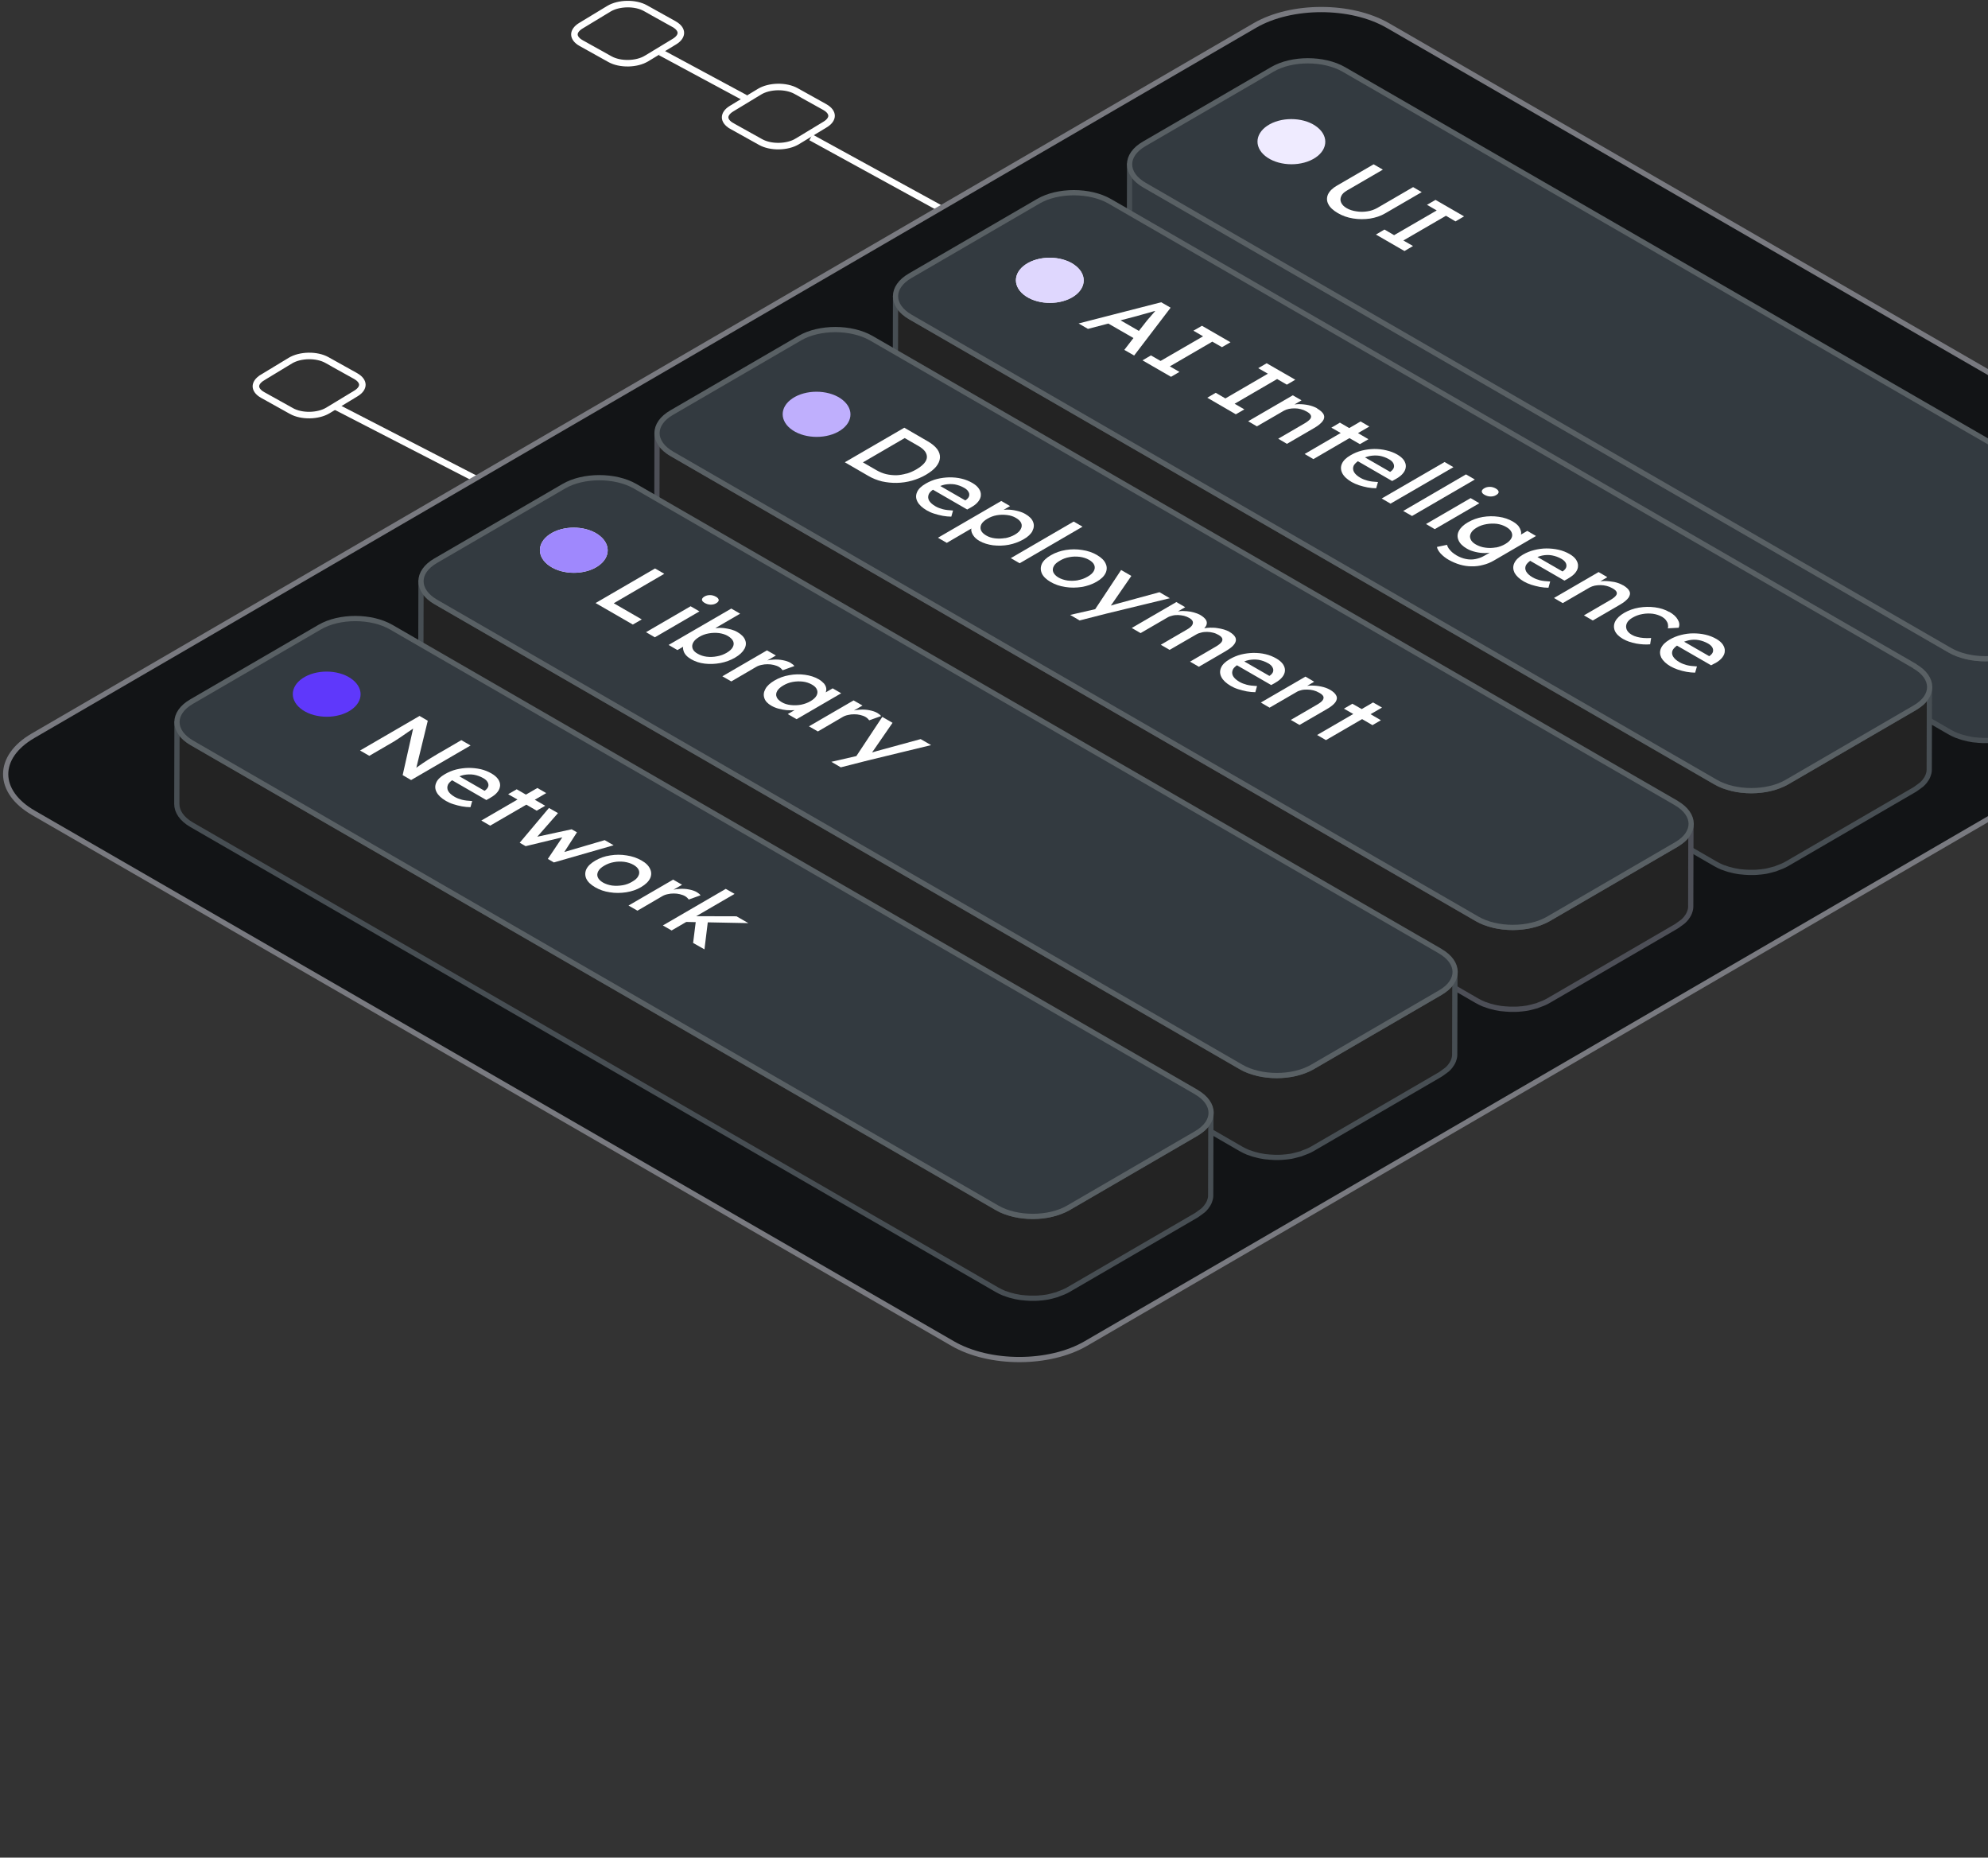 <svg width="304" height="284" viewBox="0 0 304 284" fill="none" xmlns="http://www.w3.org/2000/svg">
<rect x="0" y="0" width="304" height="284" fill="#333333" stroke="none"/>
<path d="M124 21L155 38" stroke="white" stroke-miterlimit="10"/>
<path d="M51 62L84 79" stroke="white" stroke-miterlimit="10"/>
<path d="M49.975 55.035L52.697 56.551H52.685L54.371 57.488C55.127 57.909 55.401 58.405 55.41 58.804C55.419 59.203 55.168 59.706 54.435 60.15C54.435 60.15 54.435 60.15 54.435 60.15L50.145 62.748C50.145 62.749 50.144 62.749 50.144 62.749C49.408 63.193 48.407 63.441 47.374 63.459C46.342 63.477 45.331 63.264 44.576 62.845C44.576 62.845 44.576 62.845 44.576 62.844L40.172 60.391L40.172 60.391C39.414 59.97 39.142 59.476 39.134 59.079C39.125 58.682 39.377 58.178 40.116 57.729C40.116 57.728 40.116 57.728 40.116 57.728L44.406 55.13C44.406 55.13 44.406 55.13 44.406 55.13C45.142 54.686 46.144 54.438 47.176 54.42C48.209 54.403 49.22 54.615 49.975 55.035Z" stroke="white"/>
<path d="M121.725 13.915L124.447 15.431H124.435L126.121 16.368C126.878 16.789 127.151 17.285 127.16 17.685C127.169 18.083 126.918 18.586 126.185 19.031C126.185 19.031 126.185 19.031 126.185 19.031L121.895 21.629C121.895 21.629 121.895 21.629 121.894 21.629C121.158 22.073 120.157 22.321 119.124 22.339C118.092 22.357 117.081 22.145 116.326 21.725C116.326 21.725 116.326 21.725 116.326 21.725L111.922 19.272L111.922 19.271C111.164 18.85 110.892 18.356 110.884 17.959C110.876 17.562 111.127 17.059 111.866 16.609C111.866 16.609 111.866 16.609 111.866 16.609L116.156 14.011C116.156 14.011 116.156 14.011 116.156 14.011C116.893 13.566 117.894 13.319 118.926 13.301C119.959 13.283 120.97 13.495 121.725 13.915Z" stroke="white"/>
<path d="M101 8L114 15" stroke="white" stroke-miterlimit="10"/>
<path d="M98.68 1.24L101.402 2.757H101.39L103.076 3.694C103.832 4.114 104.106 4.61 104.115 5.01C104.124 5.408 103.873 5.911 103.14 6.356C103.14 6.356 103.14 6.356 103.14 6.356L98.85 8.954C98.85 8.954 98.849 8.954 98.849 8.954C98.113 9.398 97.112 9.646 96.079 9.664C95.046 9.682 94.035 9.47 93.281 9.05C93.281 9.05 93.281 9.05 93.281 9.05L88.877 6.597L88.877 6.597C88.119 6.175 87.847 5.681 87.838 5.284C87.83 4.887 88.082 4.384 88.821 3.934C88.821 3.934 88.821 3.934 88.821 3.934L93.111 1.336C93.111 1.336 93.111 1.336 93.111 1.336C93.847 0.892 94.849 0.644 95.881 0.626C96.914 0.608 97.925 0.821 98.68 1.24Z" stroke="white"/>
<path d="M352.797 85.055C358.435 88.313 358.465 93.587 352.858 96.845L166.037 205.41C160.43 208.668 151.322 208.668 145.685 205.41L5.114 124.274C-0.523 121.016 -0.554 115.742 5.053 112.484L191.875 3.904C197.482 0.646 206.589 0.646 212.227 3.904L352.797 85.055Z" fill="#121416" stroke="#797A80" stroke-width="0.8" stroke-linejoin="round"/>
<path d="M330.742 85.665C330.742 85.665 330.742 85.727 330.712 85.757C330.619 86.003 330.497 86.234 330.343 86.479C330.312 86.525 330.281 86.556 330.251 86.602C330.082 86.833 329.882 87.063 329.636 87.278C329.483 87.416 329.283 87.539 329.099 87.678C328.945 87.785 328.807 87.908 328.622 88.016L309.035 99.399C308.574 99.66 308.052 99.876 307.514 100.06C307.33 100.121 307.13 100.183 306.93 100.244C306.669 100.321 306.423 100.382 306.162 100.444C305.855 100.505 305.548 100.567 305.225 100.598C305.148 100.598 305.071 100.628 304.995 100.628C304.565 100.674 304.134 100.69 303.704 100.705C303.627 100.705 303.566 100.705 303.489 100.705C303.059 100.705 302.629 100.674 302.214 100.628C302.153 100.628 302.091 100.628 302.014 100.613C301.6 100.567 301.185 100.49 300.77 100.398C300.693 100.382 300.616 100.367 300.555 100.336C300.186 100.244 299.833 100.137 299.479 100.014C299.418 99.998 299.357 99.968 299.295 99.952C298.88 99.799 298.481 99.614 298.128 99.399L175.012 28.301C174.628 28.086 174.305 27.84 174.013 27.595C173.153 26.842 172.738 25.981 172.738 25.121L172.707 37.642C172.707 38.794 173.46 39.946 174.981 40.822L298.112 111.904C298.466 112.104 298.834 112.288 299.218 112.442C299.234 112.442 299.264 112.442 299.28 112.457C299.341 112.488 299.403 112.504 299.464 112.519C299.695 112.596 299.91 112.688 300.14 112.749C300.263 112.78 300.401 112.811 300.524 112.841C300.601 112.857 300.662 112.872 300.739 112.903C300.801 112.903 300.862 112.934 300.939 112.949C301.185 112.995 301.446 113.041 301.707 113.087C301.799 113.087 301.891 113.103 301.984 113.118C302.045 113.118 302.106 113.118 302.183 113.133C302.275 113.133 302.368 113.164 302.46 113.164C302.706 113.179 302.967 113.195 303.228 113.21C303.305 113.21 303.382 113.21 303.458 113.21C303.535 113.21 303.597 113.21 303.673 113.21C303.781 113.21 303.904 113.21 304.011 113.21C304.303 113.21 304.58 113.179 304.872 113.149C304.902 113.149 304.933 113.149 304.964 113.149C305.041 113.149 305.118 113.133 305.194 113.118C305.409 113.087 305.64 113.072 305.855 113.026C305.947 113.01 306.039 112.98 306.132 112.964C306.393 112.903 306.654 112.841 306.9 112.765C307.038 112.734 307.176 112.703 307.314 112.657C307.376 112.642 307.422 112.596 307.483 112.58C308.021 112.396 308.543 112.181 309.004 111.92L328.592 100.536C328.592 100.536 328.653 100.505 328.684 100.475C328.837 100.382 328.93 100.29 329.068 100.198C329.252 100.06 329.452 99.937 329.606 99.799C329.606 99.799 329.636 99.768 329.652 99.768C329.836 99.599 329.99 99.43 330.128 99.261C330.159 99.215 330.174 99.184 330.205 99.138C330.235 99.092 330.266 99.061 330.297 99.015C330.343 98.938 330.404 98.877 330.435 98.8C330.512 98.662 330.589 98.508 330.635 98.37C330.635 98.355 330.635 98.324 330.65 98.308C330.65 98.278 330.666 98.247 330.681 98.232C330.712 98.139 330.742 98.047 330.758 97.955C330.788 97.802 330.804 97.663 330.804 97.51C330.804 97.494 330.804 97.463 330.804 97.448L330.835 84.928C330.835 85.189 330.788 85.45 330.696 85.711L330.742 85.665Z" fill="#333A40" stroke="#474E53" stroke-width="0.8" stroke-linejoin="round"/>
<path d="M328.591 81.702C331.618 83.453 331.633 86.264 328.637 88.016L309.05 99.399C306.054 101.151 301.154 101.151 298.143 99.399L175.012 28.301C171.985 26.55 171.97 23.723 174.981 21.987L194.568 10.604C197.564 8.852 202.449 8.868 205.476 10.604L328.607 81.686L328.591 81.702Z" fill="#333A40" stroke="#596064" stroke-width="0.8" stroke-linejoin="round"/>
<path d="M294.951 105.846C294.951 105.846 294.951 105.907 294.921 105.938C294.828 106.184 294.705 106.414 294.552 106.66C294.521 106.706 294.49 106.737 294.46 106.783C294.291 107.014 294.091 107.244 293.845 107.459C293.692 107.597 293.492 107.72 293.307 107.858C293.154 107.966 293.016 108.089 292.831 108.196L273.244 119.58C272.783 119.841 272.261 120.056 271.723 120.241C271.539 120.302 271.339 120.364 271.139 120.425C270.878 120.502 270.632 120.563 270.371 120.625C270.064 120.686 269.757 120.748 269.434 120.778C269.357 120.778 269.28 120.809 269.204 120.809C268.773 120.855 268.343 120.871 267.913 120.886C267.836 120.886 267.775 120.886 267.698 120.886C267.268 120.886 266.838 120.855 266.423 120.809C266.361 120.809 266.3 120.809 266.223 120.794C265.808 120.748 265.394 120.671 264.979 120.579C264.902 120.563 264.825 120.548 264.764 120.517C264.395 120.425 264.042 120.318 263.688 120.195C263.627 120.179 263.565 120.149 263.504 120.133C263.089 119.98 262.69 119.795 262.337 119.58L139.221 48.467C138.837 48.252 138.514 48.006 138.222 47.76C137.362 47.007 136.947 46.147 136.947 45.287L136.916 57.807C136.916 58.959 137.669 60.111 139.19 60.987L262.321 132.07C262.674 132.27 263.043 132.454 263.427 132.608C263.443 132.608 263.473 132.608 263.489 132.623C263.55 132.654 263.612 132.669 263.673 132.684C263.903 132.761 264.119 132.853 264.349 132.915C264.472 132.946 264.61 132.976 264.733 133.007C264.81 133.022 264.871 133.038 264.948 133.068C265.01 133.068 265.071 133.099 265.148 133.115C265.394 133.161 265.655 133.207 265.916 133.253C266.008 133.253 266.1 133.268 266.193 133.284C266.254 133.284 266.315 133.284 266.392 133.299C266.484 133.299 266.577 133.33 266.669 133.33C266.915 133.345 267.176 133.36 267.437 133.376C267.514 133.376 267.591 133.376 267.667 133.376C267.744 133.376 267.806 133.376 267.882 133.376C267.99 133.376 268.113 133.376 268.22 133.376C268.512 133.376 268.789 133.345 269.081 133.314C269.111 133.314 269.142 133.314 269.173 133.314C269.25 133.314 269.326 133.299 269.403 133.284C269.618 133.253 269.849 133.237 270.064 133.191C270.156 133.176 270.248 133.145 270.34 133.13C270.602 133.068 270.863 133.007 271.109 132.93C271.247 132.899 271.385 132.869 271.523 132.823C271.585 132.807 271.631 132.761 271.692 132.746C272.23 132.561 272.752 132.346 273.213 132.085L292.801 120.702C292.801 120.702 292.862 120.671 292.893 120.64C293.046 120.548 293.138 120.456 293.277 120.364C293.461 120.225 293.661 120.102 293.814 119.964C293.814 119.964 293.845 119.933 293.861 119.933C294.045 119.764 294.199 119.595 294.337 119.426C294.368 119.38 294.383 119.35 294.414 119.304C294.444 119.257 294.475 119.227 294.506 119.181C294.552 119.104 294.613 119.042 294.644 118.966C294.721 118.827 294.798 118.674 294.844 118.535C294.844 118.52 294.844 118.489 294.859 118.474C294.859 118.443 294.874 118.413 294.89 118.397C294.921 118.305 294.951 118.213 294.967 118.121C294.997 117.967 295.013 117.829 295.013 117.675C295.013 117.66 295.013 117.629 295.013 117.614L295.043 105.093C295.043 105.354 294.997 105.616 294.905 105.877L294.951 105.846Z" fill="#232323" stroke="#474E53" stroke-width="0.8" stroke-linejoin="round"/>
<path d="M292.801 101.867C295.827 103.619 295.842 106.43 292.847 108.181L273.259 119.565C270.264 121.316 265.363 121.316 262.352 119.565L139.221 48.467C136.194 46.715 136.179 43.889 139.19 42.153L158.777 30.769C161.773 29.018 166.658 29.033 169.685 30.769L292.816 101.852L292.801 101.867Z" fill="#333A40" stroke="#596064" stroke-width="0.8" stroke-linejoin="round"/>
<path d="M258.48 126.756C258.48 126.756 258.48 126.818 258.449 126.849C258.357 127.094 258.234 127.325 258.08 127.571C258.05 127.617 258.019 127.647 257.988 127.693C257.819 127.924 257.619 128.154 257.374 128.369C257.22 128.508 257.02 128.631 256.836 128.769C256.682 128.876 256.544 128.999 256.36 129.107L236.772 140.491C236.311 140.752 235.789 140.967 235.251 141.151C235.067 141.213 234.867 141.274 234.668 141.335C234.407 141.412 234.161 141.474 233.9 141.535C233.592 141.597 233.285 141.658 232.962 141.689C232.886 141.689 232.809 141.72 232.732 141.72C232.302 141.766 231.872 141.781 231.442 141.796C231.365 141.796 231.303 141.796 231.226 141.796C230.796 141.796 230.366 141.766 229.951 141.72C229.89 141.72 229.828 141.72 229.752 141.704C229.337 141.658 228.922 141.581 228.507 141.489C228.43 141.474 228.354 141.458 228.292 141.428C227.924 141.335 227.57 141.228 227.217 141.105C227.155 141.09 227.094 141.059 227.032 141.044C226.618 140.89 226.218 140.706 225.865 140.491L102.749 69.392C102.365 69.177 102.042 68.932 101.751 68.686C100.89 67.933 100.475 67.073 100.475 66.212L100.445 78.733C100.445 79.885 101.197 81.037 102.718 81.913L225.85 152.996C226.203 153.195 226.572 153.38 226.956 153.533C226.971 153.533 227.002 153.533 227.017 153.549C227.079 153.579 227.14 153.595 227.201 153.61C227.432 153.687 227.647 153.779 227.877 153.841C228 153.871 228.139 153.902 228.261 153.933C228.338 153.948 228.4 153.964 228.477 153.994C228.538 153.994 228.599 154.025 228.676 154.04C228.922 154.086 229.183 154.133 229.444 154.179C229.537 154.179 229.629 154.194 229.721 154.209C229.782 154.209 229.844 154.209 229.921 154.225C230.013 154.225 230.105 154.255 230.197 154.255C230.443 154.271 230.704 154.286 230.965 154.301C231.042 154.301 231.119 154.301 231.196 154.301C231.273 154.301 231.334 154.301 231.411 154.301C231.518 154.301 231.641 154.301 231.749 154.301C232.041 154.301 232.317 154.271 232.609 154.24C232.64 154.24 232.671 154.24 232.701 154.24C232.778 154.24 232.855 154.225 232.932 154.209C233.147 154.179 233.377 154.163 233.592 154.117C233.684 154.102 233.777 154.071 233.869 154.056C234.13 153.994 234.391 153.933 234.637 153.856C234.775 153.825 234.913 153.795 235.052 153.748C235.113 153.733 235.159 153.687 235.221 153.672C235.758 153.487 236.281 153.272 236.742 153.011L256.329 141.627C256.329 141.627 256.39 141.597 256.421 141.566C256.575 141.474 256.667 141.382 256.805 141.289C256.99 141.151 257.189 141.028 257.343 140.89C257.343 140.89 257.374 140.859 257.389 140.859C257.573 140.69 257.727 140.521 257.865 140.352C257.896 140.306 257.911 140.275 257.942 140.229C257.973 140.183 258.003 140.153 258.034 140.106C258.08 140.03 258.142 139.968 258.172 139.891C258.249 139.753 258.326 139.599 258.372 139.461C258.372 139.446 258.372 139.415 258.388 139.4C258.388 139.369 258.403 139.338 258.418 139.323C258.449 139.231 258.48 139.139 258.495 139.046C258.526 138.893 258.541 138.755 258.541 138.601C258.541 138.586 258.541 138.555 258.541 138.539L258.572 126.019C258.572 126.28 258.526 126.541 258.434 126.802L258.48 126.756Z" fill="#232323" stroke="#4D4F57" stroke-width="0.8" stroke-linejoin="round"/>
<path d="M256.329 122.777C259.355 124.529 259.371 127.34 256.375 129.091L236.788 140.475C233.792 142.226 228.891 142.226 225.88 140.475L102.749 69.392C99.723 67.641 99.707 64.814 102.718 63.078L122.306 51.694C125.301 49.943 130.187 49.959 133.213 51.694L256.344 122.777H256.329Z" fill="#333A40" stroke="#596064" stroke-width="0.8" stroke-linejoin="round"/>
<path d="M222.387 149.401C222.387 149.401 222.387 149.462 222.357 149.493C222.264 149.739 222.142 149.969 221.988 150.215C221.957 150.261 221.926 150.292 221.896 150.338C221.727 150.568 221.527 150.799 221.281 151.014C221.128 151.152 220.928 151.275 220.744 151.413C220.59 151.521 220.452 151.644 220.267 151.751L200.68 163.135C200.219 163.396 199.697 163.611 199.159 163.796C198.975 163.857 198.775 163.919 198.575 163.98C198.314 164.057 198.068 164.118 197.807 164.18C197.5 164.241 197.193 164.303 196.87 164.333C196.793 164.333 196.716 164.364 196.64 164.364C196.209 164.41 195.779 164.426 195.349 164.441C195.272 164.441 195.211 164.441 195.134 164.441C194.704 164.441 194.274 164.41 193.859 164.364C193.798 164.364 193.736 164.364 193.659 164.349C193.244 164.303 192.83 164.226 192.415 164.134C192.338 164.118 192.261 164.103 192.2 164.072C191.831 163.98 191.478 163.872 191.124 163.75C191.063 163.734 191.002 163.703 190.94 163.688C190.525 163.534 190.126 163.35 189.773 163.135L66.657 92.037C66.273 91.822 65.95 91.576 65.658 91.33C64.798 90.578 64.383 89.717 64.383 88.857L64.352 101.377C64.352 102.53 65.105 103.682 66.626 104.558L189.757 175.64C190.111 175.84 190.479 176.024 190.863 176.178C190.879 176.178 190.909 176.178 190.925 176.193C190.986 176.224 191.048 176.239 191.109 176.255C191.34 176.332 191.555 176.424 191.785 176.485C191.908 176.516 192.046 176.547 192.169 176.577C192.246 176.593 192.307 176.608 192.384 176.639C192.446 176.639 192.507 176.67 192.584 176.685C192.83 176.731 193.091 176.777 193.352 176.823C193.444 176.823 193.536 176.838 193.629 176.854C193.69 176.854 193.751 176.854 193.828 176.869C193.92 176.869 194.013 176.9 194.105 176.9C194.351 176.915 194.612 176.931 194.873 176.946C194.95 176.946 195.027 176.946 195.103 176.946C195.18 176.946 195.242 176.946 195.318 176.946C195.426 176.946 195.549 176.946 195.656 176.946C195.948 176.946 196.225 176.915 196.517 176.885C196.547 176.885 196.578 176.885 196.609 176.885C196.686 176.885 196.763 176.869 196.839 176.854C197.054 176.823 197.285 176.808 197.5 176.762C197.592 176.746 197.684 176.716 197.776 176.7C198.038 176.639 198.299 176.577 198.545 176.501C198.683 176.47 198.821 176.439 198.959 176.393C199.021 176.378 199.067 176.332 199.128 176.316C199.666 176.132 200.188 175.917 200.649 175.656L220.237 164.272C220.237 164.272 220.298 164.241 220.329 164.21C220.482 164.118 220.575 164.026 220.713 163.934C220.897 163.796 221.097 163.673 221.251 163.534C221.251 163.534 221.281 163.504 221.297 163.504C221.481 163.335 221.635 163.166 221.773 162.997C221.804 162.951 221.819 162.92 221.85 162.874C221.88 162.828 221.911 162.797 221.942 162.751C221.988 162.674 222.049 162.613 222.08 162.536C222.157 162.398 222.234 162.244 222.28 162.106C222.28 162.09 222.28 162.06 222.295 162.044C222.295 162.014 222.311 161.983 222.326 161.967C222.357 161.875 222.387 161.783 222.403 161.691C222.433 161.537 222.449 161.399 222.449 161.245C222.449 161.23 222.449 161.199 222.449 161.184L222.48 148.664C222.48 148.925 222.433 149.186 222.341 149.447L222.387 149.401Z" fill="#232323" stroke="#474E53" stroke-width="0.8" stroke-linejoin="round"/>
<path d="M220.236 145.422C223.263 147.173 223.278 149.984 220.282 151.736L200.695 163.119C197.699 164.871 192.799 164.871 189.788 163.119L66.657 92.037C63.63 90.285 63.615 87.459 66.626 85.723L86.213 74.339C89.209 72.588 94.094 72.603 97.121 74.339L220.252 145.422H220.236Z" fill="#333A40" stroke="#596064" stroke-width="0.8" stroke-linejoin="round"/>
<path d="M185.073 170.935C185.073 170.935 185.073 170.997 185.042 171.027C184.95 171.273 184.827 171.503 184.673 171.749C184.643 171.795 184.612 171.826 184.581 171.872C184.412 172.103 184.212 172.333 183.967 172.548C183.813 172.686 183.613 172.809 183.429 172.948C183.275 173.055 183.137 173.178 182.953 173.286L163.365 184.669C162.904 184.93 162.382 185.145 161.844 185.33C161.66 185.391 161.46 185.453 161.261 185.514C161 185.591 160.754 185.652 160.493 185.714C160.185 185.775 159.878 185.837 159.555 185.868C159.479 185.868 159.402 185.898 159.325 185.898C158.895 185.944 158.465 185.96 158.035 185.975C157.958 185.975 157.896 185.975 157.819 185.975C157.389 185.975 156.959 185.944 156.544 185.898C156.483 185.898 156.421 185.898 156.345 185.883C155.93 185.837 155.515 185.76 155.1 185.668C155.023 185.652 154.947 185.637 154.885 185.606C154.516 185.514 154.163 185.407 153.81 185.284C153.748 185.268 153.687 185.238 153.625 185.222C153.211 185.069 152.811 184.884 152.458 184.669L29.342 113.571C28.958 113.356 28.635 113.11 28.343 112.864C27.483 112.112 27.068 111.251 27.068 110.391L27.038 122.912C27.038 124.064 27.791 125.216 29.311 126.092L152.443 197.174C152.796 197.374 153.165 197.558 153.549 197.712C153.564 197.712 153.595 197.712 153.61 197.727C153.672 197.758 153.733 197.774 153.794 197.789C154.025 197.866 154.24 197.958 154.47 198.019C154.593 198.05 154.732 198.081 154.854 198.111C154.931 198.127 154.993 198.142 155.07 198.173C155.131 198.173 155.192 198.204 155.269 198.219C155.515 198.265 155.776 198.311 156.037 198.357C156.13 198.357 156.222 198.373 156.314 198.388C156.375 198.388 156.437 198.388 156.514 198.403C156.606 198.403 156.698 198.434 156.79 198.434C157.036 198.449 157.297 198.465 157.558 198.48C157.635 198.48 157.712 198.48 157.789 198.48C157.866 198.48 157.927 198.48 158.004 198.48C158.111 198.48 158.234 198.48 158.342 198.48C158.634 198.48 158.91 198.449 159.202 198.419C159.233 198.419 159.264 198.419 159.294 198.419C159.371 198.419 159.448 198.403 159.525 198.388C159.74 198.357 159.97 198.342 160.185 198.296C160.277 198.28 160.37 198.25 160.462 198.234C160.723 198.173 160.984 198.112 161.23 198.035C161.368 198.004 161.506 197.973 161.645 197.927C161.706 197.912 161.752 197.866 161.814 197.85C162.351 197.666 162.874 197.451 163.335 197.19L182.922 185.806C182.922 185.806 182.983 185.775 183.014 185.745C183.168 185.652 183.26 185.56 183.398 185.468C183.583 185.33 183.782 185.207 183.936 185.069C183.936 185.069 183.967 185.038 183.982 185.038C184.166 184.869 184.32 184.7 184.458 184.531C184.489 184.485 184.504 184.454 184.535 184.408C184.566 184.362 184.596 184.331 184.627 184.285C184.673 184.208 184.735 184.147 184.765 184.07C184.842 183.932 184.919 183.778 184.965 183.64C184.965 183.625 184.965 183.594 184.98 183.578C184.98 183.548 184.996 183.517 185.011 183.502C185.042 183.41 185.073 183.317 185.088 183.225C185.119 183.072 185.134 182.933 185.134 182.78C185.134 182.764 185.134 182.734 185.134 182.718L185.165 170.198C185.165 170.459 185.119 170.72 185.027 170.981L185.073 170.935Z" fill="#232323" stroke="#474E53" stroke-width="0.8" stroke-linejoin="round"/>
<path d="M182.922 166.956C185.948 168.707 185.964 171.519 182.968 173.27L163.381 184.654C160.385 186.405 155.484 186.405 152.473 184.654L29.342 113.571C26.316 111.82 26.3 108.993 29.311 107.257L48.898 95.873C51.894 94.122 56.779 94.137 59.806 95.873L182.937 166.956H182.922Z" fill="#333A40" stroke="#596064" stroke-width="0.8" stroke-linejoin="round"/>
<path d="M223.878 33.079L222.572 33.847L221.112 32.987L214.599 36.766L216.074 37.611L214.768 38.379L210.405 35.86L211.711 35.092L213.185 35.952L219.699 32.173L218.209 31.312L219.515 30.56L223.878 33.079Z" fill="white"/>
<path d="M217.425 29.361L211.818 32.618C211.142 33.017 210.358 33.279 209.498 33.417C208.638 33.54 207.778 33.54 206.917 33.401C206.042 33.263 205.273 32.987 204.567 32.572C203.86 32.157 203.369 31.712 203.123 31.205C202.862 30.713 202.862 30.206 203.077 29.715C203.307 29.223 203.768 28.762 204.444 28.378L210.051 25.121L211.465 25.935L205.965 29.131C205.519 29.392 205.227 29.668 205.089 30.006C204.951 30.329 204.935 30.652 205.089 30.974C205.227 31.297 205.504 31.573 205.919 31.819C206.333 32.065 206.856 32.234 207.409 32.311C207.962 32.403 208.53 32.403 209.083 32.311C209.652 32.234 210.143 32.05 210.589 31.804L216.089 28.608L217.441 29.392L217.425 29.361Z" fill="white"/>
<path d="M179.009 47.04L173.433 54.353L171.927 53.492L173.325 51.679L169.484 49.467L166.366 50.282L164.937 49.452L177.565 46.21L179.009 47.04ZM171.359 48.976L174.155 50.589L175.322 49.099C175.322 49.099 175.46 48.93 175.614 48.745C175.783 48.576 175.937 48.377 176.136 48.146C176.321 47.931 176.505 47.731 176.659 47.547H176.674L176.52 47.562C176.213 47.654 175.891 47.747 175.568 47.839C175.23 47.931 174.907 48.023 174.615 48.1C174.308 48.192 174.062 48.254 173.863 48.315L171.343 48.976" fill="white"/>
<path d="M198.074 58.055L196.784 58.808L195.294 57.948L188.795 61.727L190.285 62.587L188.979 63.34L184.617 60.805L185.907 60.052L187.382 60.913L193.88 57.133L192.405 56.288L193.696 55.536L198.074 58.055Z" fill="white"/>
<path d="M188.165 52.325L186.859 53.077L185.385 52.233L178.886 56.012L180.361 56.857L179.071 57.609L174.708 55.09L175.998 54.337L177.473 55.182L183.971 51.418L182.496 50.558L183.802 49.805L188.165 52.325Z" fill="white"/>
<path d="M209.396 65.214L207.66 66.213L209.258 67.15L207.952 67.903L206.354 66.981L200.839 70.192L199.503 69.408L205.018 66.197L203.589 65.383L204.895 64.615L206.324 65.445L208.06 64.431L209.396 65.214Z" fill="white"/>
<path d="M222.255 71.42L212.638 76.997L211.286 76.213L220.903 70.637L222.255 71.42Z" fill="white"/>
<path d="M225.527 73.31L215.925 78.886L214.574 78.118L224.175 72.526L225.527 73.31Z" fill="white"/>
<path d="M213.467 73.218L212.884 73.54L207.645 70.514C207.353 70.729 207.123 70.959 207 71.19C206.861 71.513 206.877 71.835 207.046 72.158C207.23 72.48 207.553 72.772 208.029 73.049C208.367 73.248 208.751 73.387 209.15 73.494C209.565 73.602 210.088 73.663 210.717 73.694L210.441 74.646C210.026 74.646 209.596 74.6 209.135 74.523C208.674 74.431 208.244 74.324 207.814 74.186C207.384 74.032 207.015 73.878 206.692 73.694C205.986 73.279 205.51 72.834 205.264 72.357C205.018 71.866 204.987 71.374 205.202 70.898C205.417 70.406 205.863 69.976 206.539 69.592C207.092 69.269 207.645 69.039 208.259 68.885C208.874 68.732 209.504 68.655 210.134 68.64C210.764 68.64 211.393 68.701 212.008 68.855C212.622 68.993 213.175 69.208 213.682 69.5C214.128 69.761 214.451 70.038 214.681 70.36C214.881 70.683 215.004 71.005 214.973 71.344C214.958 71.666 214.835 72.004 214.573 72.327C214.328 72.649 213.959 72.941 213.467 73.218ZM212.576 72.142L212.669 72.081C212.914 71.897 213.083 71.697 213.145 71.482C213.206 71.251 213.175 71.036 213.053 70.806C212.93 70.575 212.715 70.391 212.423 70.222C211.946 69.945 211.455 69.776 210.963 69.684C210.472 69.608 209.965 69.623 209.458 69.715C209.212 69.761 208.981 69.838 208.736 69.93L212.576 72.142Z" fill="white"/>
<path d="M201.408 62.449C201.93 62.756 202.268 63.063 202.422 63.386C202.56 63.708 202.514 64.031 202.268 64.369C202.022 64.707 201.592 65.076 200.947 65.444L196.799 67.856L195.462 67.073L199.533 64.707C199.917 64.476 200.179 64.261 200.348 64.062C200.501 63.846 200.532 63.647 200.424 63.447C200.332 63.278 200.163 63.124 199.902 62.971C199.856 62.94 199.81 62.925 199.764 62.894C199.503 62.74 199.226 62.633 198.919 62.556C198.627 62.479 198.32 62.433 198.013 62.433C197.705 62.433 197.398 62.449 197.106 62.51C196.814 62.571 196.568 62.664 196.338 62.786L192.205 65.183L191.545 64.799L191.207 64.599L190.869 64.4L197.69 60.436L199.026 61.204L197.951 61.834C198.151 61.819 198.351 61.788 198.581 61.788C199.088 61.788 199.595 61.834 200.102 61.942C200.593 62.049 201.039 62.218 201.408 62.418V62.449Z" fill="white"/>
<path d="M228.722 74.677C229.014 74.846 229.152 75.015 229.168 75.2C229.183 75.384 229.045 75.538 228.784 75.691C228.538 75.845 228.246 75.906 227.939 75.906C227.616 75.906 227.324 75.814 227.032 75.661C226.74 75.507 226.602 75.323 226.587 75.138C226.587 74.969 226.71 74.8 226.971 74.647C227.232 74.493 227.509 74.432 227.831 74.432C228.138 74.432 228.446 74.524 228.722 74.677Z" fill="white"/>
<path d="M262.259 101.393L261.66 101.715L256.437 98.704C256.145 98.919 255.914 99.15 255.791 99.38C255.638 99.703 255.653 100.01 255.822 100.333C256.006 100.655 256.329 100.963 256.821 101.239C257.159 101.439 257.543 101.577 257.927 101.685C258.342 101.792 258.864 101.854 259.494 101.884L259.217 102.837C258.802 102.837 258.372 102.791 257.911 102.714C257.466 102.637 257.02 102.514 256.59 102.376C256.175 102.238 255.791 102.069 255.469 101.884C254.777 101.485 254.301 101.024 254.04 100.548C253.81 100.056 253.779 99.58 253.994 99.104C254.209 98.612 254.639 98.182 255.315 97.783C255.868 97.46 256.437 97.23 257.051 97.076C257.666 96.922 258.295 96.83 258.925 96.83C259.555 96.83 260.17 96.891 260.784 97.03C261.399 97.168 261.967 97.398 262.474 97.69C262.92 97.951 263.242 98.228 263.457 98.551C263.657 98.873 263.78 99.196 263.749 99.534C263.749 99.872 263.611 100.194 263.365 100.517C263.119 100.84 262.751 101.132 262.259 101.408V101.393ZM261.368 100.317L261.46 100.256C261.706 100.072 261.875 99.872 261.936 99.657C261.998 99.426 261.967 99.196 261.844 98.981C261.721 98.766 261.506 98.566 261.214 98.397C260.738 98.121 260.246 97.951 259.755 97.859C259.263 97.767 258.741 97.783 258.234 97.89C258.004 97.951 257.773 98.013 257.527 98.105L261.368 100.317Z" fill="white"/>
<path d="M255.269 93.543C255.884 93.896 256.314 94.28 256.559 94.726C256.821 95.156 256.867 95.57 256.698 95.97L255.039 96.062C255.1 95.862 255.1 95.663 255.054 95.432C255.008 95.202 254.9 95.002 254.747 94.802C254.593 94.603 254.409 94.449 254.178 94.311C253.763 94.08 253.287 93.911 252.765 93.835C252.243 93.773 251.705 93.773 251.152 93.881C250.599 93.973 250.123 94.157 249.662 94.418C249.201 94.68 248.924 94.956 248.771 95.279C248.632 95.601 248.617 95.909 248.74 96.231C248.863 96.538 249.124 96.815 249.523 97.045C249.754 97.184 250.03 97.291 250.322 97.368C250.63 97.46 250.952 97.506 251.336 97.537C251.705 97.568 252.089 97.568 252.488 97.537L252.335 98.505C251.659 98.566 250.937 98.52 250.169 98.382C249.401 98.228 248.725 97.998 248.171 97.675C247.542 97.306 247.127 96.892 246.927 96.415C246.743 95.939 246.758 95.463 247.004 94.987C247.25 94.51 247.711 94.08 248.371 93.696C249.032 93.312 249.8 93.036 250.614 92.897C251.444 92.759 252.258 92.744 253.072 92.851C253.886 92.959 254.608 93.189 255.254 93.558L255.269 93.543Z" fill="white"/>
<path d="M248.172 89.456C248.694 89.763 249.032 90.071 249.17 90.378C249.324 90.701 249.262 91.023 249.032 91.376C248.786 91.714 248.356 92.083 247.711 92.452L243.563 94.864L242.211 94.08L246.282 91.714C246.666 91.484 246.943 91.269 247.096 91.069C247.265 90.854 247.281 90.654 247.188 90.47C247.096 90.301 246.927 90.147 246.666 89.994C246.62 89.963 246.574 89.948 246.528 89.917C246.267 89.763 245.99 89.656 245.683 89.579C245.391 89.502 245.068 89.456 244.776 89.456C244.469 89.456 244.177 89.472 243.87 89.533C243.594 89.594 243.332 89.687 243.102 89.809L238.969 92.206L238.309 91.822L237.971 91.622L237.633 91.422L244.454 87.459L245.79 88.243L244.715 88.872C244.915 88.857 245.114 88.826 245.345 88.826C245.852 88.826 246.359 88.888 246.866 88.98C247.373 89.087 247.803 89.256 248.172 89.472V89.456Z" fill="white"/>
<path d="M239.814 88.442L239.23 88.765L233.992 85.738C233.7 85.953 233.469 86.184 233.346 86.414C233.193 86.737 233.208 87.044 233.377 87.367C233.562 87.689 233.884 87.996 234.376 88.273C234.714 88.473 235.098 88.611 235.497 88.719C235.897 88.811 236.419 88.872 237.049 88.903L236.788 89.855C236.373 89.855 235.927 89.809 235.482 89.733C235.021 89.64 234.575 89.533 234.145 89.394C233.73 89.256 233.346 89.087 233.024 88.903C232.333 88.504 231.856 88.043 231.595 87.566C231.365 87.075 231.334 86.599 231.549 86.122C231.764 85.631 232.194 85.201 232.87 84.801C233.423 84.478 233.992 84.248 234.606 84.094C235.221 83.941 235.851 83.849 236.48 83.849C237.11 83.849 237.725 83.91 238.339 84.048C238.954 84.187 239.522 84.417 240.029 84.709C240.475 84.97 240.797 85.247 241.012 85.569C241.212 85.892 241.335 86.215 241.304 86.552C241.304 86.89 241.166 87.213 240.92 87.536C240.674 87.858 240.306 88.15 239.814 88.427V88.442ZM238.938 87.367L239.031 87.305C239.276 87.121 239.445 86.921 239.507 86.706C239.568 86.476 239.538 86.245 239.415 86.03C239.292 85.815 239.077 85.615 238.785 85.446C238.309 85.17 237.817 85.001 237.325 84.909C236.834 84.817 236.311 84.832 235.804 84.939C235.574 85.001 235.328 85.062 235.098 85.154L238.938 87.367Z" fill="white"/>
<path d="M233.546 81.16L234.883 81.944L228.477 85.677C227.924 86 227.37 86.23 226.787 86.368C226.218 86.522 225.619 86.599 225.02 86.583C224.436 86.583 223.837 86.491 223.253 86.322C222.67 86.153 222.101 85.907 221.548 85.6C221.056 85.324 220.657 85.001 220.304 84.632C219.981 84.264 219.781 83.926 219.735 83.618L221.272 83.296C221.318 83.48 221.41 83.665 221.533 83.849C221.671 84.049 221.855 84.233 222.04 84.417C222.255 84.602 222.485 84.755 222.731 84.909C223.207 85.185 223.699 85.37 224.175 85.462C224.651 85.554 225.112 85.569 225.588 85.477C226.065 85.385 226.526 85.231 226.971 84.97L227.801 84.494C227.601 84.525 227.386 84.54 227.14 84.555C226.648 84.555 226.157 84.509 225.65 84.386C225.128 84.264 224.697 84.11 224.313 83.879C223.668 83.511 223.238 83.081 223.038 82.605C222.823 82.128 222.839 81.652 223.084 81.176C223.33 80.7 223.776 80.254 224.467 79.855C225.158 79.455 225.911 79.179 226.725 79.04C227.539 78.902 228.369 78.887 229.183 79.01C229.998 79.117 230.735 79.378 231.365 79.747C231.626 79.901 231.841 80.054 232.025 80.239C232.21 80.408 232.333 80.607 232.425 80.792C232.517 80.991 232.578 81.16 232.609 81.345C232.624 81.483 232.609 81.606 232.578 81.729L233.531 81.176L233.546 81.16ZM228.722 83.711C229.245 83.618 229.736 83.434 230.182 83.173C230.627 82.912 230.935 82.62 231.104 82.313C231.273 82.005 231.288 81.698 231.15 81.391C231.027 81.084 230.75 80.807 230.32 80.561C229.89 80.315 229.429 80.162 228.907 80.085C228.384 80.023 227.847 80.039 227.309 80.131C226.756 80.223 226.28 80.392 225.834 80.653C225.389 80.915 225.081 81.191 224.928 81.514C224.759 81.821 224.743 82.128 224.882 82.436C225.005 82.743 225.281 83.019 225.696 83.25C226.111 83.48 226.602 83.665 227.14 83.726C227.662 83.803 228.2 83.787 228.738 83.695" fill="white"/>
<path d="M226.218 76.936L219.397 80.899L218.061 80.116L224.882 76.152L226.218 76.936Z" fill="white"/>
<path d="M157.886 81.182C157.641 81.643 157.18 82.089 156.488 82.473C155.797 82.857 155.06 83.133 154.261 83.287C153.447 83.441 152.648 83.456 151.849 83.364C151.065 83.256 150.374 83.041 149.775 82.703C149.375 82.473 149.053 82.196 148.853 81.889C148.638 81.582 148.531 81.29 148.515 80.983L148.546 80.798L144.782 82.995L143.43 82.212L153.109 76.589L154.46 77.372L153.477 77.941C153.646 77.925 153.815 77.91 154 77.91C154.476 77.91 154.983 77.972 155.49 78.094C155.981 78.202 156.427 78.371 156.796 78.586C157.41 78.939 157.81 79.339 157.979 79.8C158.163 80.245 158.117 80.706 157.871 81.182H157.886ZM153.738 82.273C154.261 82.165 154.752 81.996 155.198 81.735C155.643 81.474 155.935 81.198 156.089 80.89C156.258 80.583 156.289 80.291 156.166 79.984C156.043 79.692 155.782 79.431 155.367 79.185C154.952 78.939 154.507 78.801 154 78.74C153.493 78.678 152.97 78.678 152.433 78.77C151.91 78.862 151.434 79.047 150.989 79.308C150.543 79.569 150.236 79.846 150.067 80.153C149.913 80.46 149.898 80.767 150.005 81.059C150.128 81.351 150.374 81.612 150.789 81.858C151.204 82.104 151.649 82.242 152.156 82.304C152.678 82.365 153.185 82.35 153.723 82.258" fill="white"/>
<path d="M148.484 77.572L147.901 77.895L142.662 74.869C142.37 75.084 142.14 75.299 142.032 75.545C141.894 75.867 141.894 76.19 142.063 76.512C142.247 76.835 142.57 77.127 143.046 77.403C143.384 77.603 143.768 77.741 144.168 77.849C144.582 77.957 145.105 78.018 145.735 78.049L145.473 78.986C145.043 78.986 144.628 78.94 144.168 78.863C143.707 78.771 143.261 78.663 142.846 78.525C142.401 78.387 142.047 78.218 141.725 78.033C141.018 77.618 140.542 77.173 140.296 76.697C140.035 76.205 140.02 75.729 140.235 75.237C140.434 74.761 140.88 74.331 141.571 73.931C142.109 73.624 142.677 73.378 143.292 73.225C143.922 73.071 144.536 72.994 145.166 72.979C145.811 72.979 146.426 73.025 147.04 73.179C147.639 73.317 148.193 73.547 148.699 73.839C149.145 74.1 149.468 74.377 149.683 74.7C149.913 75.022 150.005 75.345 149.99 75.683C149.99 76.021 149.852 76.343 149.591 76.681C149.345 77.004 148.976 77.296 148.484 77.572ZM147.609 76.497L147.701 76.451C147.947 76.267 148.131 76.067 148.193 75.836C148.254 75.606 148.223 75.391 148.085 75.176C147.962 74.945 147.747 74.761 147.455 74.592C146.979 74.316 146.487 74.147 145.996 74.054C145.504 73.978 144.997 73.993 144.49 74.085C144.26 74.131 144.014 74.208 143.783 74.3L147.624 76.512" fill="white"/>
<path d="M143.154 71.335C142.8 71.765 142.278 72.18 141.602 72.579C140.926 72.979 140.204 73.271 139.451 73.486C138.683 73.701 137.915 73.808 137.147 73.824C136.363 73.839 135.611 73.762 134.858 73.593C134.12 73.409 133.414 73.132 132.768 72.748L129.189 70.674L138.284 65.39L141.863 67.464C142.524 67.848 143 68.247 143.323 68.677C143.63 69.107 143.768 69.537 143.737 69.998C143.707 70.444 143.507 70.889 143.154 71.335ZM138.637 72.41C139.159 72.257 139.682 72.026 140.173 71.734C140.665 71.442 141.034 71.151 141.31 70.843C141.571 70.536 141.725 70.229 141.74 69.922C141.756 69.614 141.663 69.323 141.464 69.031C141.249 68.739 140.911 68.447 140.45 68.186L138.345 66.972L131.954 70.69L134.059 71.903C134.52 72.165 134.996 72.364 135.503 72.487C136.025 72.61 136.532 72.656 137.055 72.656C137.577 72.641 138.084 72.549 138.622 72.395" fill="white"/>
<path d="M169.055 87.62C168.824 88.111 168.379 88.541 167.688 88.941C166.996 89.34 166.228 89.601 165.399 89.74C164.569 89.862 163.739 89.878 162.894 89.74C162.065 89.617 161.312 89.356 160.652 88.971C159.991 88.587 159.53 88.142 159.315 87.666C159.1 87.174 159.1 86.698 159.315 86.206C159.545 85.715 160.006 85.284 160.698 84.885C161.389 84.486 162.126 84.224 162.971 84.086C163.816 83.948 164.646 83.948 165.491 84.086C166.32 84.209 167.073 84.455 167.749 84.854C168.425 85.254 168.855 85.668 169.07 86.16C169.301 86.636 169.285 87.128 169.07 87.604L169.055 87.62ZM164.861 88.695C165.399 88.603 165.875 88.418 166.32 88.157C166.781 87.896 167.088 87.62 167.257 87.312C167.426 87.005 167.457 86.698 167.334 86.391C167.211 86.083 166.935 85.822 166.535 85.592C166.136 85.361 165.66 85.208 165.122 85.131C164.6 85.069 164.062 85.069 163.524 85.177C162.987 85.269 162.51 85.453 162.08 85.715C161.619 85.976 161.312 86.237 161.143 86.559C160.974 86.867 160.943 87.189 161.066 87.481C161.205 87.788 161.466 88.065 161.865 88.296C162.265 88.526 162.741 88.68 163.263 88.756C163.786 88.818 164.323 88.802 164.861 88.71" fill="white"/>
<path d="M165.537 80.522L155.92 86.114L154.568 85.33L164.185 79.738L165.537 80.522Z" fill="white"/>
<path d="M194.972 104.411L194.388 104.733L189.149 101.707C188.857 101.922 188.627 102.137 188.519 102.383C188.381 102.706 188.381 103.028 188.55 103.351C188.735 103.673 189.057 103.965 189.533 104.242C189.871 104.442 190.255 104.58 190.655 104.687C191.07 104.795 191.592 104.856 192.222 104.887L191.961 105.824C191.531 105.824 191.116 105.778 190.655 105.701C190.194 105.609 189.748 105.502 189.334 105.363C188.888 105.225 188.535 105.056 188.212 104.872C187.506 104.457 187.029 104.011 186.783 103.535C186.522 103.044 186.507 102.567 186.722 102.076C186.922 101.599 187.367 101.169 188.059 100.77C188.596 100.463 189.165 100.217 189.779 100.063C190.409 99.91 191.024 99.833 191.653 99.817C192.299 99.817 192.913 99.864 193.528 100.017C194.127 100.155 194.68 100.386 195.187 100.678C195.632 100.939 195.955 101.215 196.185 101.538C196.4 101.861 196.508 102.183 196.493 102.521C196.477 102.844 196.354 103.182 196.093 103.504C195.847 103.827 195.479 104.119 194.987 104.395L194.972 104.411ZM194.096 103.335L194.188 103.289C194.434 103.105 194.618 102.905 194.68 102.675C194.741 102.444 194.711 102.229 194.572 101.999C194.449 101.768 194.234 101.584 193.942 101.415C193.466 101.139 192.975 100.97 192.483 100.877C191.991 100.801 191.484 100.816 190.977 100.908C190.747 100.954 190.501 101.031 190.271 101.123L194.111 103.335" fill="white"/>
<path d="M187.966 96.576C188.473 96.868 188.796 97.175 188.934 97.498C189.057 97.805 188.996 98.143 188.75 98.481C188.504 98.834 188.043 99.188 187.413 99.556L183.327 101.937L181.975 101.154L185.985 98.819C186.369 98.588 186.63 98.373 186.784 98.174C186.922 97.974 186.968 97.79 186.891 97.59C186.814 97.406 186.615 97.221 186.307 97.052C186.062 96.914 185.785 96.791 185.508 96.73C185.201 96.653 184.909 96.607 184.602 96.607C184.295 96.607 184.003 96.622 183.726 96.699C183.45 96.76 183.173 96.852 182.943 96.991L178.856 99.356L177.505 98.573L181.545 96.223C181.898 96.023 182.144 95.808 182.282 95.608C182.421 95.393 182.451 95.193 182.39 95.009C182.313 94.809 182.144 94.64 181.852 94.471C181.606 94.333 181.345 94.225 181.053 94.149C180.761 94.087 180.47 94.041 180.162 94.026C179.855 94.026 179.563 94.041 179.287 94.118C179.01 94.179 178.749 94.272 178.518 94.41L174.417 96.791L173.065 96.007L179.886 92.044L181.238 92.827L180.132 93.473L180.362 93.442C180.731 93.396 181.099 93.411 181.483 93.442C181.868 93.473 182.236 93.534 182.59 93.642C182.943 93.734 183.25 93.857 183.527 94.01C183.926 94.241 184.187 94.471 184.372 94.717C184.541 94.963 184.587 95.209 184.51 95.47C184.464 95.654 184.341 95.854 184.157 96.054C184.433 96.007 184.74 95.961 185.078 95.961C185.416 95.961 185.785 95.961 186.138 96.023C186.492 96.069 186.83 96.146 187.152 96.238C187.46 96.33 187.751 96.453 187.982 96.576H187.966Z" fill="white"/>
<path d="M178.887 91.46L169.255 93.795L165.091 94.855L163.647 94.01L167.473 93.135L171.436 87.143L173.003 88.049L170.13 92.213C170.13 92.213 170.007 92.397 169.9 92.535L169.854 92.581C170.115 92.52 170.345 92.443 170.591 92.366L177.305 90.538L178.887 91.46Z" fill="white"/>
<path d="M211.333 108.175L209.582 109.189L211.164 110.11L209.874 110.863L208.291 109.941L202.761 113.152L201.409 112.369L206.939 109.158L205.511 108.344L206.801 107.591L208.23 108.405L209.966 107.391L211.333 108.175Z" fill="white"/>
<path d="M203.344 105.425C203.867 105.732 204.205 106.039 204.343 106.362C204.497 106.669 204.451 107.007 204.205 107.36C203.959 107.698 203.529 108.052 202.884 108.42L198.72 110.832L197.384 110.064L201.455 107.698C201.839 107.468 202.131 107.253 202.269 107.038C202.407 106.823 202.438 106.623 202.346 106.439C202.254 106.27 202.085 106.116 201.824 105.962C201.777 105.932 201.731 105.916 201.685 105.886C201.424 105.732 201.148 105.624 200.856 105.548C200.548 105.471 200.241 105.425 199.934 105.425C199.627 105.425 199.335 105.425 199.043 105.501C198.751 105.578 198.49 105.655 198.275 105.793L194.142 108.19L193.482 107.806L193.144 107.606L192.806 107.406L199.627 103.443L200.963 104.226L199.888 104.856C200.088 104.826 200.303 104.81 200.518 104.81C201.025 104.81 201.532 104.856 202.039 104.964C202.546 105.071 202.991 105.225 203.344 105.44V105.425Z" fill="white"/>
<path d="M101.58 87.724L93.852 92.226L98.139 94.699L96.771 95.483L91.072 92.195L100.166 86.91L101.58 87.724Z" fill="white"/>
<path d="M106.957 93.47L100.136 97.434L98.784 96.65L105.605 92.686L106.957 93.47Z" fill="white"/>
<path d="M109.461 91.212C109.753 91.381 109.891 91.55 109.906 91.734C109.906 91.903 109.783 92.072 109.522 92.226C109.277 92.379 109 92.441 108.677 92.441C108.37 92.441 108.063 92.349 107.786 92.195C107.51 92.041 107.341 91.857 107.341 91.688C107.341 91.519 107.464 91.35 107.725 91.197C107.986 91.043 108.263 90.981 108.585 90.981C108.892 90.981 109.2 91.074 109.476 91.227L109.461 91.212Z" fill="white"/>
<path d="M113.808 99.231C113.563 99.707 113.086 100.138 112.41 100.537C111.734 100.936 110.982 101.213 110.168 101.367C109.353 101.52 108.539 101.551 107.771 101.459C106.972 101.367 106.296 101.136 105.682 100.783C105.39 100.614 105.129 100.414 104.929 100.199C104.729 99.969 104.591 99.754 104.529 99.508C104.453 99.277 104.422 99.078 104.468 98.878L103.592 99.385L102.24 98.601L111.827 93.04L113.179 93.823L109.399 96.02H109.599C109.937 95.974 110.29 95.974 110.674 96.02C111.059 96.067 111.427 96.143 111.796 96.236C112.165 96.343 112.487 96.466 112.764 96.635C113.378 96.988 113.778 97.403 113.947 97.849C114.131 98.294 114.085 98.77 113.824 99.231H113.808ZM109.645 100.337C110.183 100.245 110.674 100.061 111.12 99.8C111.566 99.538 111.873 99.262 112.042 98.955C112.211 98.647 112.241 98.34 112.119 98.048C111.996 97.756 111.734 97.495 111.335 97.249C110.936 97.004 110.459 96.865 109.952 96.788C109.43 96.727 108.923 96.742 108.385 96.835C107.848 96.927 107.356 97.111 106.926 97.372C106.496 97.633 106.173 97.91 106.004 98.233C105.835 98.54 105.805 98.847 105.912 99.154C106.02 99.462 106.281 99.723 106.696 99.953C107.11 100.184 107.556 100.337 108.063 100.399C108.585 100.46 109.107 100.445 109.645 100.337Z" fill="white"/>
<path d="M120.86 101.32C121.014 101.412 121.136 101.505 121.259 101.597C121.352 101.689 121.444 101.766 121.474 101.827L119.677 102.472C119.616 102.396 119.539 102.303 119.447 102.211C119.354 102.119 119.247 102.042 119.124 101.965C118.894 101.827 118.617 101.735 118.31 101.658C118.002 101.581 117.695 101.551 117.373 101.551C117.05 101.551 116.743 101.581 116.435 101.658C116.128 101.72 115.836 101.827 115.591 101.981L111.827 104.178L110.459 103.394L117.28 99.431L118.648 100.214L117.342 100.967C117.634 100.905 117.941 100.859 118.279 100.844C118.771 100.813 119.262 100.844 119.723 100.936C120.184 101.028 120.568 101.151 120.891 101.336L120.86 101.32Z" fill="white"/>
<path d="M142.383 113.917L132.735 116.253L128.572 117.313L127.128 116.468L130.953 115.592L134.917 109.601L136.484 110.507L133.611 114.67C133.611 114.67 133.488 114.855 133.381 114.993L133.334 115.039C133.596 114.977 133.826 114.901 134.072 114.824L140.785 112.996L142.383 113.917Z" fill="white"/>
<path d="M134.118 108.971C134.272 109.063 134.394 109.155 134.517 109.247C134.61 109.339 134.702 109.416 134.732 109.478L132.92 110.123C132.858 110.046 132.781 109.954 132.689 109.862C132.597 109.77 132.49 109.693 132.367 109.616C132.136 109.478 131.86 109.385 131.552 109.309C131.245 109.232 130.938 109.201 130.615 109.201C130.293 109.201 129.985 109.232 129.678 109.309C129.371 109.37 129.079 109.478 128.833 109.631L125.069 111.828L123.702 111.045L130.523 107.081L131.89 107.865L130.585 108.617C130.876 108.556 131.184 108.51 131.522 108.494C132.013 108.464 132.505 108.494 132.966 108.587C133.427 108.679 133.811 108.802 134.133 108.986L134.118 108.971Z" fill="white"/>
<path d="M127.281 105.207L128.633 105.99L121.812 109.954L120.46 109.17L121.505 108.571C121.09 108.602 120.706 108.602 120.276 108.571C119.861 108.525 119.446 108.448 119.047 108.341C118.648 108.233 118.279 108.08 117.956 107.895C117.388 107.573 117.019 107.173 116.881 106.728C116.727 106.282 116.773 105.821 117.035 105.345C117.28 104.869 117.757 104.439 118.433 104.039C119.109 103.64 119.861 103.363 120.675 103.225C121.49 103.071 122.304 103.056 123.087 103.164C123.871 103.271 124.562 103.486 125.177 103.84C125.53 104.039 125.791 104.27 126.006 104.5C126.191 104.731 126.298 104.961 126.344 105.207C126.375 105.422 126.344 105.637 126.267 105.852L127.327 105.238L127.281 105.207ZM122.473 107.742C122.995 107.634 123.487 107.465 123.932 107.204C124.378 106.943 124.685 106.666 124.854 106.359C125.023 106.052 125.054 105.744 124.931 105.453C124.823 105.145 124.562 104.884 124.147 104.654C123.733 104.423 123.287 104.27 122.78 104.208C122.273 104.147 121.751 104.162 121.229 104.254C120.706 104.346 120.23 104.531 119.784 104.792C119.339 105.053 119.032 105.33 118.847 105.637C118.678 105.944 118.632 106.251 118.755 106.543C118.847 106.835 119.124 107.096 119.523 107.342C119.923 107.588 120.384 107.726 120.906 107.788C121.413 107.849 121.935 107.834 122.473 107.742Z" fill="white"/>
<path d="M71.96 113.971L62.865 119.256L61.574 118.503L63.172 111.39C62.849 111.605 62.573 111.805 62.312 111.974C61.974 112.204 61.697 112.404 61.467 112.558C61.221 112.727 61.037 112.85 60.898 112.942C60.745 113.049 60.622 113.111 60.514 113.188C60.407 113.249 60.33 113.311 60.253 113.357L56.474 115.554L55.061 114.739L64.155 109.455L65.415 110.192L63.664 117.382L63.863 117.228C64.094 117.059 64.34 116.89 64.616 116.706C64.877 116.521 65.169 116.337 65.477 116.137C65.784 115.938 66.122 115.738 66.46 115.538C66.813 115.323 67.166 115.108 67.566 114.893L70.546 113.157L71.96 113.971Z" fill="white"/>
<path d="M99.412 134.281C99.182 134.772 98.736 135.202 98.045 135.617C97.354 136.032 96.601 136.278 95.756 136.416C94.927 136.539 94.082 136.554 93.252 136.416C92.407 136.293 91.67 136.032 91.009 135.648C90.349 135.264 89.888 134.834 89.657 134.342C89.442 133.866 89.442 133.374 89.657 132.898C89.888 132.406 90.349 131.976 91.024 131.577C91.7 131.177 92.469 130.901 93.314 130.778C94.158 130.64 94.988 130.64 95.818 130.778C96.662 130.901 97.415 131.162 98.091 131.546C98.767 131.93 99.197 132.36 99.412 132.852C99.643 133.328 99.627 133.82 99.412 134.296V134.281ZM95.218 135.341C95.756 135.249 96.232 135.064 96.662 134.803C97.123 134.542 97.446 134.265 97.6 133.943C97.769 133.635 97.799 133.328 97.676 133.021C97.553 132.714 97.277 132.453 96.878 132.222C96.478 131.992 96.002 131.838 95.464 131.761C94.942 131.7 94.404 131.7 93.867 131.807C93.329 131.899 92.853 132.084 92.407 132.345C91.962 132.606 91.654 132.867 91.485 133.19C91.316 133.497 91.286 133.82 91.409 134.112C91.531 134.419 91.808 134.695 92.207 134.926C92.607 135.156 93.083 135.31 93.605 135.387C94.128 135.448 94.665 135.433 95.203 135.341" fill="white"/>
<path d="M106.51 136.37C106.664 136.462 106.787 136.554 106.909 136.647C107.002 136.739 107.094 136.816 107.125 136.877L105.327 137.522C105.266 137.445 105.189 137.353 105.097 137.261C105.004 137.169 104.897 137.092 104.774 137.015C104.544 136.877 104.267 136.785 103.96 136.708C103.653 136.631 103.345 136.601 103.023 136.601C102.7 136.601 102.393 136.631 102.086 136.708C101.778 136.77 101.486 136.877 101.241 137.031L97.477 139.228L96.11 138.444L102.931 134.48L104.298 135.264L102.992 136.017C103.284 135.955 103.591 135.909 103.929 135.894C104.421 135.863 104.897 135.894 105.373 135.986C105.834 136.078 106.218 136.201 106.541 136.385L106.51 136.37Z" fill="white"/>
<path d="M112.332 136.662L106.464 140.072L112.624 140.088L114.437 141.132L108.231 141.009L107.724 145.142L105.988 144.159L106.387 140.979L104.943 140.948L102.7 142.254L101.364 141.486L110.981 135.894L112.332 136.662Z" fill="white"/>
<path d="M74.955 121.99L74.372 122.313L69.133 119.287C68.841 119.502 68.611 119.732 68.503 119.963C68.365 120.285 68.365 120.608 68.534 120.93C68.718 121.253 69.041 121.545 69.517 121.821C69.855 122.021 70.239 122.159 70.638 122.267C71.053 122.374 71.576 122.436 72.206 122.467L71.944 123.404C71.514 123.404 71.099 123.358 70.638 123.281C70.178 123.189 69.732 123.081 69.317 122.943C68.872 122.805 68.519 122.636 68.196 122.451C67.489 122.036 67.013 121.591 66.767 121.115C66.506 120.623 66.491 120.147 66.706 119.655C66.905 119.179 67.351 118.749 68.042 118.349C68.58 118.042 69.148 117.796 69.763 117.643C70.393 117.489 71.007 117.412 71.637 117.397C72.267 117.397 72.882 117.458 73.511 117.597C74.111 117.735 74.663 117.965 75.171 118.257C75.616 118.518 75.939 118.795 76.169 119.118C76.384 119.44 76.492 119.763 76.476 120.101C76.446 120.439 76.338 120.761 76.077 121.084C75.831 121.407 75.462 121.698 74.971 121.975L74.955 121.99ZM74.08 120.9L74.172 120.854C74.418 120.669 74.587 120.469 74.663 120.239C74.725 120.009 74.694 119.794 74.556 119.563C74.433 119.333 74.218 119.148 73.926 118.979C73.45 118.703 72.958 118.534 72.467 118.442C71.975 118.365 71.468 118.38 70.961 118.472C70.715 118.518 70.485 118.595 70.254 118.687L74.095 120.9" fill="white"/>
<path d="M83.528 121.253L81.776 122.267L83.374 123.188L82.068 123.941L80.486 123.019L74.955 126.23L73.603 125.447L79.134 122.236L77.705 121.422L79.011 120.669L80.424 121.483L82.176 120.469L83.528 121.253Z" fill="white"/>
<path d="M85.325 124.31L82.16 127.921L87.415 126.784L88.229 127.245L86.293 130.256L92.469 128.443L93.836 129.226L84.695 131.853L83.774 131.316L85.986 128.013L80.379 129.365L79.472 128.842L83.943 123.527L85.325 124.31Z" fill="white"/>
<g clip-path="url(#clip0_4342_4297)">
<path d="M201.124 19.219C203.159 20.568 203.175 22.753 201.156 24.101C199.136 25.45 195.849 25.45 193.822 24.101C191.795 22.753 191.779 20.568 193.799 19.219C195.818 17.87 199.105 17.87 201.132 19.219H201.124Z" fill="#EFEBFF"/>
</g>
<g clip-path="url(#clip1_4342_4297)">
<path d="M164.183 40.413C166.218 41.762 166.233 43.947 164.214 45.296C162.195 46.644 158.908 46.644 156.881 45.296C154.853 43.947 154.838 41.762 156.857 40.413C158.876 39.065 162.163 39.065 164.191 40.413H164.183Z" fill="#EFEBFF"/>
</g>
<g clip-path="url(#clip2_4342_4297)">
<path d="M164.183 40.413C166.218 41.762 166.233 43.947 164.214 45.296C162.195 46.644 158.908 46.644 156.881 45.296C154.853 43.947 154.838 41.762 156.857 40.413C158.876 39.065 162.163 39.065 164.191 40.413H164.183Z" fill="#DFD7FE"/>
</g>
<g clip-path="url(#clip3_4342_4297)">
<path d="M128.516 60.9C130.551 62.248 130.567 64.433 128.548 65.782C126.529 67.131 123.241 67.131 121.214 65.782C119.187 64.433 119.172 62.248 121.191 60.9C123.21 59.551 126.497 59.551 128.524 60.9H128.516Z" fill="#BFAFFD"/>
</g>
<g clip-path="url(#clip4_4342_4297)">
<path d="M91.393 81.679C93.427 83.028 93.443 85.213 91.424 86.561C89.405 87.91 86.118 87.91 84.09 86.561C82.063 85.213 82.048 83.028 84.067 81.679C86.086 80.33 89.373 80.33 91.4 81.679H91.393Z" fill="#EFEBFF"/>
</g>
<g clip-path="url(#clip5_4342_4297)">
<path d="M91.393 81.679C93.427 83.028 93.443 85.213 91.424 86.561C89.405 87.91 86.118 87.91 84.09 86.561C82.063 85.213 82.048 83.028 84.067 81.679C86.086 80.33 89.373 80.33 91.4 81.679H91.393Z" fill="#9F88FD"/>
</g>
<g clip-path="url(#clip6_4342_4297)">
<path d="M53.605 103.686C55.64 105.035 55.656 107.22 53.637 108.569C51.617 109.917 48.33 109.917 46.303 108.569C44.276 107.22 44.26 105.035 46.28 103.686C48.299 102.338 51.586 102.338 53.613 103.686H53.605Z" fill="#5F38FB"/>
</g>
<defs>
<clipPath id="clip0_4342_4297">
<rect width="10.37" height="6.913" fill="white" transform="translate(192.288 18.208)"/>
</clipPath>
<clipPath id="clip1_4342_4297">
<rect width="10.37" height="6.913" fill="white" transform="translate(155.347 39.402)"/>
</clipPath>
<clipPath id="clip2_4342_4297">
<rect width="10.37" height="6.913" fill="white" transform="translate(155.347 39.402)"/>
</clipPath>
<clipPath id="clip3_4342_4297">
<rect width="10.37" height="6.913" fill="white" transform="translate(119.68 59.889)"/>
</clipPath>
<clipPath id="clip4_4342_4297">
<rect width="10.37" height="6.913" fill="white" transform="translate(82.556 80.668)"/>
</clipPath>
<clipPath id="clip5_4342_4297">
<rect width="10.37" height="6.913" fill="white" transform="translate(82.556 80.668)"/>
</clipPath>
<clipPath id="clip6_4342_4297">
<rect width="10.37" height="6.913" fill="white" transform="translate(44.769 102.675)"/>
</clipPath>
</defs>
</svg>
